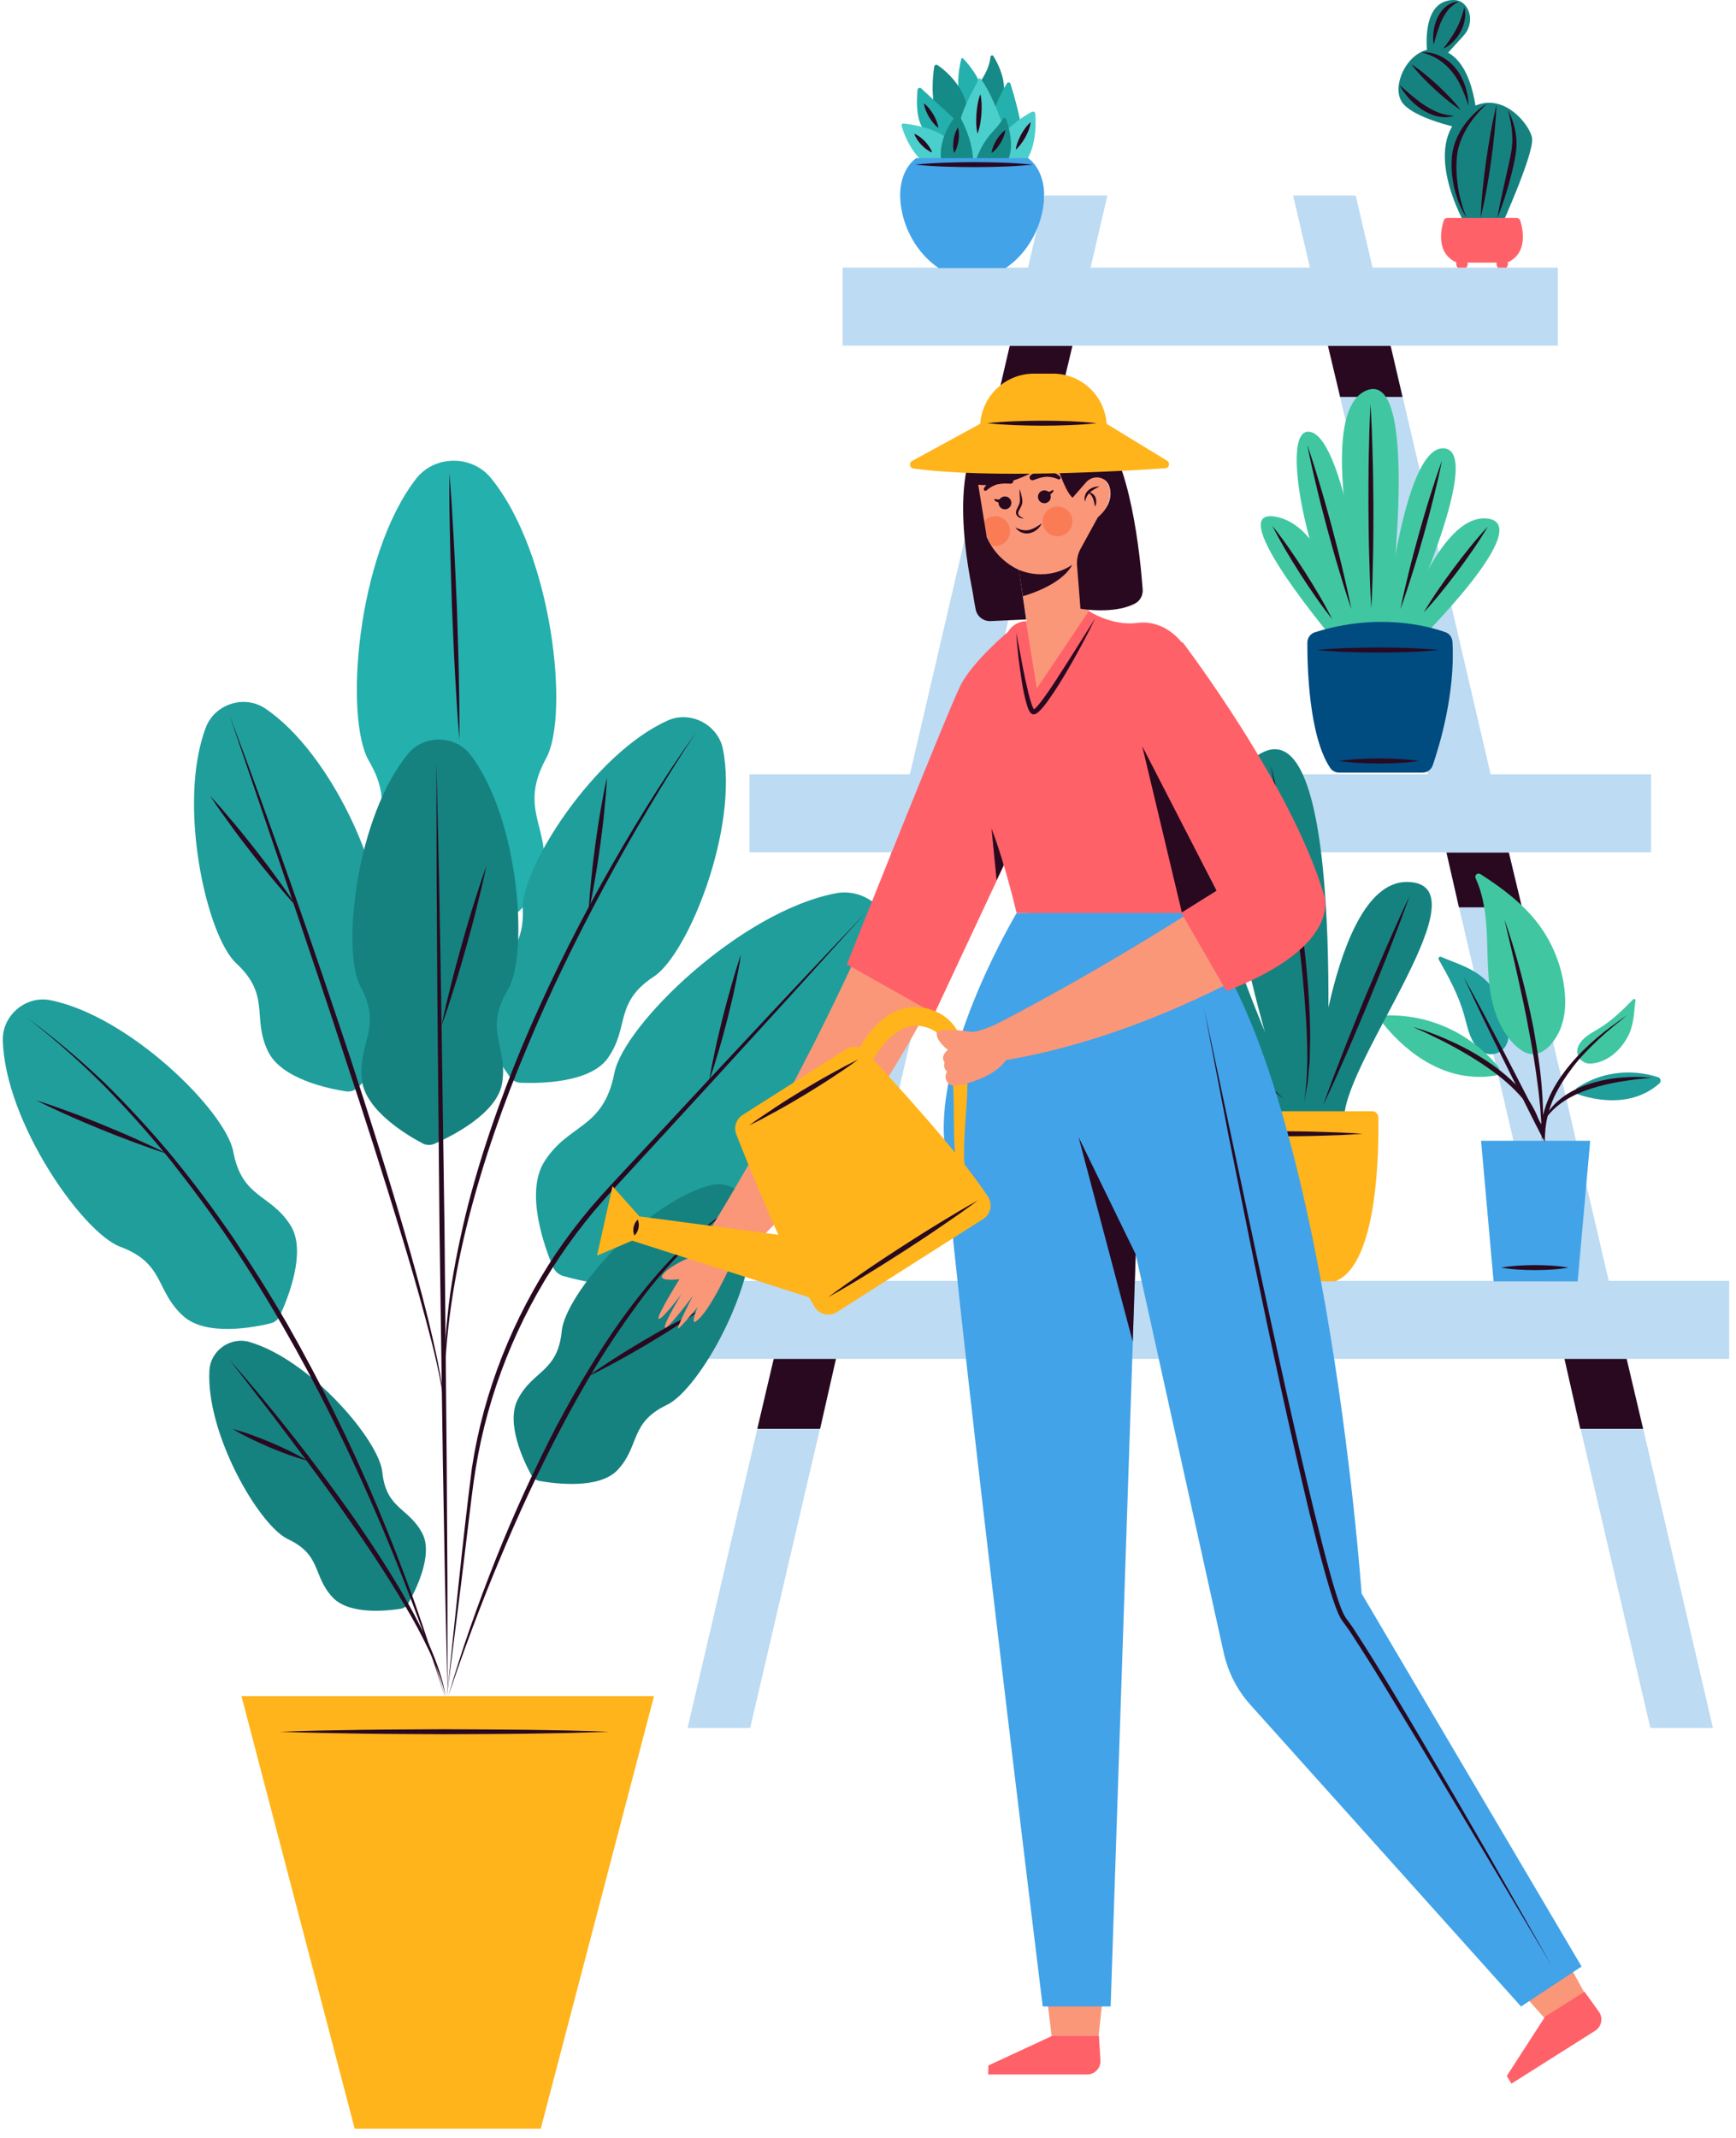<svg width="186" height="229" viewBox="0 0 186 229" fill="none" xmlns="http://www.w3.org/2000/svg">
<path d="M166.914 28.664H90.279V37.015H166.914V28.664Z" fill="#BDDBF2"/>
<path d="M176.902 82.932H80.302V91.283H176.902V82.932Z" fill="#BDDBF2"/>
<path d="M111.944 20.94L73.671 185.086H80.376L118.648 20.94H111.944Z" fill="#BDDBF2"/>
<path d="M145.254 20.94H138.549L176.826 185.086H183.531L145.254 20.94Z" fill="#BDDBF2"/>
<path d="M185.275 137.195H71.923V145.546H185.275V137.195Z" fill="#BDDBF2"/>
<path d="M167.626 145.557H174.282L176.047 153.039H169.315L167.626 145.557Z" fill="#290920"/>
<path d="M154.98 91.321H161.664L163.07 97.184H156.317L154.98 91.321Z" fill="#290920"/>
<path d="M142.282 37.052H148.997L150.27 42.514H143.586L142.282 37.052Z" fill="#290920"/>
<path d="M89.562 145.557H82.9L81.141 153.039H87.868L89.562 145.557Z" fill="#290920"/>
<path d="M102.202 91.321H95.519L94.118 97.184H100.865L102.202 91.321Z" fill="#290920"/>
<path d="M114.9 37.052H108.185L106.912 42.514H113.596L114.9 37.052Z" fill="#290920"/>
<path d="M169.036 137.249H160.027L158.685 122.188H170.378L169.036 137.249Z" fill="#42A3E8"/>
<path d="M154.407 102.491C154.231 102.416 154.055 102.603 154.151 102.775C155.22 104.661 156.263 106.575 156.856 108.66C157.15 109.684 157.337 110.761 157.888 111.677C158.065 111.972 158.295 112.246 158.556 112.476C159.61 113.398 161.257 112.814 161.561 111.442C162.069 109.169 160.989 106.795 159.348 105.154C157.894 103.691 156.236 103.279 154.407 102.491Z" fill="#209E9B"/>
<path d="M159.947 107.54C159.327 105.112 159.423 102.571 159.305 100.068C159.215 98.02 158.953 95.914 158.102 94.076C157.953 93.749 158.316 93.433 158.616 93.626C160.958 95.126 163.209 96.809 164.866 99.028C166.369 101.043 167.326 103.455 167.62 105.953C167.775 107.309 167.737 108.708 167.267 109.989C166.652 111.672 165.01 113.703 163.177 112.599C161.466 111.57 160.418 109.394 159.947 107.54Z" fill="#40C7A1"/>
<path d="M175.228 107.164C175.244 107.025 175.078 106.939 174.982 107.041C173.886 108.161 172.758 109.266 171.432 110.091C170.779 110.498 170.068 110.841 169.539 111.409C169.368 111.592 169.224 111.806 169.117 112.031C168.683 112.948 169.416 113.982 170.427 113.923C172.105 113.832 173.544 112.605 174.356 111.136C175.078 109.834 175.041 108.59 175.228 107.164Z" fill="#40C7A1"/>
<path d="M160.524 114.261C159.145 112.578 155.258 108.708 148.708 108.756C148.216 108.762 147.949 109.335 148.253 109.716C149.841 111.704 154.151 116.164 160.166 115.215C160.615 115.145 160.813 114.609 160.524 114.261Z" fill="#40C7A1"/>
<path d="M177.65 115.381C176.265 114.92 172.678 114.127 168.983 116.507C168.705 116.683 168.759 117.107 169.069 117.214C170.678 117.766 174.72 118.747 177.789 116.051C178.019 115.853 177.939 115.477 177.65 115.381Z" fill="#209E9B"/>
<path d="M160.829 135.775C162.032 135.566 163.235 135.518 164.438 135.507C165.641 135.513 166.844 135.561 168.047 135.775C166.844 135.99 165.641 136.038 164.438 136.043C163.235 136.033 162.032 135.984 160.829 135.775Z" fill="#290920"/>
<path d="M161.182 98.476C161.867 100.373 162.434 102.314 162.958 104.265C163.476 106.216 163.92 108.188 164.31 110.171C164.658 112.16 165 114.159 165.166 116.174C165.331 118.19 165.412 120.221 165.192 122.236C165.176 121.732 165.166 121.229 165.16 120.725C165.15 120.221 165.096 119.722 165.064 119.219C165.043 118.715 164.984 118.216 164.93 117.718C164.877 117.219 164.834 116.721 164.754 116.223C164.508 114.229 164.171 112.246 163.786 110.273C163.439 108.29 162.99 106.328 162.556 104.361C162.343 103.375 162.113 102.394 161.877 101.419L161.182 98.476Z" fill="#290920"/>
<path d="M176.955 115.451C175.843 115.526 174.746 115.671 173.656 115.847C172.57 116.035 171.496 116.265 170.458 116.608C169.421 116.941 168.416 117.38 167.518 117.981C166.614 118.581 165.833 119.363 165.267 120.328C165.448 119.798 165.737 119.304 166.069 118.844C166.411 118.388 166.828 117.991 167.277 117.638C168.175 116.93 169.229 116.448 170.298 116.094C171.378 115.751 172.485 115.531 173.602 115.429C174.725 115.327 175.848 115.322 176.955 115.451Z" fill="#290920"/>
<path d="M156.819 104.64C158.338 107.368 159.792 110.134 161.246 112.894L163.391 117.053C164.102 118.441 164.829 119.824 165.519 121.223L165.027 121.33C165.118 119.958 165.481 118.624 166.043 117.386C166.615 116.153 167.39 115.033 168.251 113.998C169.112 112.964 170.079 112.031 171.095 111.163C172.111 110.295 173.213 109.528 174.287 108.751C173.801 109.206 173.255 109.598 172.753 110.027C172.245 110.455 171.742 110.889 171.261 111.345C170.293 112.256 169.358 113.2 168.556 114.245C167.754 115.29 167.026 116.394 166.476 117.584C165.952 118.785 165.62 120.055 165.551 121.352L165.497 122.301L165.059 121.459C164.337 120.076 163.653 118.672 162.952 117.278L160.867 113.087C159.493 110.289 158.124 107.481 156.819 104.64Z" fill="#290920"/>
<path d="M151.381 110C152.911 110.429 154.392 111.023 155.835 111.699C157.279 112.374 158.664 113.178 159.974 114.105C161.268 115.043 162.497 116.11 163.465 117.407C163.952 118.05 164.369 118.747 164.684 119.492C164.984 120.242 165.187 121.025 165.219 121.824C165.069 121.041 164.812 120.291 164.444 119.599C164.091 118.902 163.652 118.254 163.139 117.664C162.128 116.474 160.931 115.456 159.658 114.545C158.386 113.628 157.033 112.824 155.648 112.069C154.958 111.688 154.253 111.334 153.536 110.997C152.83 110.643 152.109 110.321 151.381 110Z" fill="#290920"/>
<path d="M138.357 119.621C138.357 119.621 126.043 85.023 135.33 80.569C144.618 76.115 141.992 120.023 141.992 120.023L138.357 119.621Z" fill="#158280"/>
<path d="M139.838 119.958C139.838 119.958 131.09 102.887 129.229 89.97C128.732 86.513 124.048 85.784 122.541 88.936C122.519 88.978 122.498 89.021 122.482 89.07C120.466 93.518 126.786 115.778 138.495 120.366L139.838 119.958Z" fill="#158280"/>
<path d="M140.645 119.015C140.645 119.015 142.527 94.194 150.873 94.467C159.219 94.74 144.281 113.216 144.013 119.69L140.645 119.015Z" fill="#158280"/>
<path d="M138.356 119.621C138.356 119.621 127.588 99.682 121.038 101.022C114.488 102.362 121.84 116.699 135.742 120.585L138.356 119.621Z" fill="#158280"/>
<path d="M147.67 119.647C147.665 119.299 147.376 119.026 147.034 119.026H143.142H131.614H127.722C127.374 119.026 127.091 119.299 127.085 119.647C127.021 122.617 127.016 135.287 131.614 137.201C131.694 137.233 131.78 137.249 131.871 137.249H132.689H142.078H142.896C142.981 137.249 143.072 137.233 143.152 137.201C147.74 135.287 147.735 122.617 147.67 119.647Z" fill="#FFB41B"/>
<path d="M127.812 121.438C129.326 121.325 130.844 121.277 132.357 121.234C133.87 121.186 135.389 121.18 136.902 121.17C138.415 121.175 139.934 121.18 141.447 121.234L143.719 121.309C144.478 121.352 145.232 121.379 145.992 121.443C145.232 121.502 144.478 121.529 143.719 121.577L141.447 121.652C139.934 121.7 138.415 121.706 136.902 121.716C135.389 121.711 133.87 121.7 132.357 121.652C130.839 121.598 129.326 121.545 127.812 121.438Z" fill="#290920"/>
<path d="M120.279 103.3C120.749 104.029 121.215 104.758 121.706 105.471C122.182 106.194 122.669 106.907 123.177 107.609C124.182 109.014 125.203 110.402 126.31 111.726C127.401 113.055 128.55 114.341 129.817 115.504C129.973 115.649 130.128 115.805 130.288 115.949L130.785 116.357C131.122 116.625 131.438 116.919 131.801 117.145C132.154 117.386 132.496 117.654 132.871 117.868C133.25 118.066 133.63 118.275 134.009 118.49C132.357 117.938 130.887 116.925 129.55 115.815C128.197 114.706 127.016 113.409 125.904 112.069C124.797 110.723 123.77 109.314 122.84 107.84C121.904 106.377 121.022 104.876 120.279 103.3Z" fill="#290920"/>
<path d="M125.808 88.207C126.075 89.531 126.342 90.849 126.647 92.157C126.936 93.47 127.246 94.783 127.577 96.086C128.246 98.691 128.946 101.29 129.818 103.831C130.646 106.382 131.625 108.89 132.823 111.286C133.421 112.482 134.09 113.65 134.86 114.738C135.619 115.837 136.512 116.85 137.571 117.686C136.442 116.946 135.485 115.955 134.651 114.893C133.822 113.816 133.111 112.664 132.459 111.474C131.796 110.289 131.256 109.046 130.732 107.797C130.213 106.548 129.743 105.278 129.315 103.997C128.481 101.424 127.77 98.814 127.187 96.182C126.604 93.545 126.118 90.887 125.808 88.207Z" fill="#290920"/>
<path d="M136.144 81.952C136.903 84.9 137.534 87.885 138.106 90.876C138.684 93.867 139.138 96.884 139.555 99.902C139.935 102.925 140.224 105.969 140.336 109.019C140.347 109.78 140.389 110.546 140.373 111.308L140.325 113.596L140.117 115.879C140.004 116.635 139.849 117.386 139.71 118.131C140.197 115.118 140.106 112.063 139.924 109.04C139.732 106.012 139.448 102.984 139.026 99.972C138.657 96.954 138.192 93.947 137.705 90.945C137.465 89.445 137.208 87.944 136.946 86.449C136.689 84.948 136.417 83.452 136.144 81.952Z" fill="#290920"/>
<path d="M151.024 95.978C150.356 97.881 149.634 99.768 148.901 101.655C148.169 103.541 147.394 105.406 146.64 107.288C145.848 109.153 145.078 111.024 144.266 112.873L143.036 115.649C142.608 116.566 142.196 117.493 141.758 118.404C142.09 117.445 142.448 116.501 142.795 115.553L143.886 112.723C144.619 110.841 145.394 108.976 146.142 107.1C146.934 105.24 147.704 103.375 148.516 101.521C149.329 99.661 150.147 97.812 151.024 95.978Z" fill="#290920"/>
<path d="M146.735 67.898C146.735 67.898 140.292 44.261 146.425 41.812C152.552 39.368 148.612 68.145 148.612 68.145L146.735 67.898Z" fill="#40C7A1"/>
<path d="M146.735 67.898C146.735 67.898 144.296 47.145 140.415 46.266C136.538 45.387 140.976 64.698 145.355 68.338L146.735 67.898Z" fill="#40C7A1"/>
<path d="M144.484 68.584C144.484 68.584 142.794 56.546 136.726 55.356C130.657 54.166 143.356 69.088 143.356 69.088L144.484 68.584Z" fill="#40C7A1"/>
<path d="M148.302 67.898C148.302 67.898 150.242 47.584 154.744 48.024C159.246 48.463 149.868 68.525 149.868 68.525L148.302 67.898Z" fill="#40C7A1"/>
<path d="M150.05 68.022C150.05 68.022 154.114 54.917 159.37 55.544C164.626 56.171 151.991 68.649 151.991 68.649L150.05 68.022Z" fill="#40C7A1"/>
<path d="M154.857 67.711C152.991 67.051 147.633 65.599 140.891 67.721C140.404 67.871 140.073 68.322 140.073 68.831C140.062 71.344 140.228 78.848 142.532 82.268C142.741 82.579 143.099 82.756 143.479 82.756H152.413C152.905 82.756 153.343 82.445 153.504 81.978C154.204 79.958 155.937 74.298 155.621 68.75C155.6 68.279 155.3 67.866 154.857 67.711Z" fill="#004B80"/>
<path d="M142.735 66.317C141.49 64.763 140.378 63.123 139.303 61.461C138.239 59.789 137.212 58.095 136.319 56.316C137.565 57.87 138.677 59.51 139.752 61.172C140.816 62.844 141.848 64.538 142.735 66.317Z" fill="#290920"/>
<path d="M144.789 65.245C144.286 63.809 143.848 62.356 143.409 60.898C142.971 59.446 142.57 57.977 142.169 56.514C141.778 55.045 141.393 53.577 141.046 52.097L140.527 49.878C140.372 49.133 140.201 48.394 140.062 47.643C140.319 48.361 140.538 49.085 140.778 49.809L141.441 51.99C141.88 53.443 142.281 54.911 142.682 56.374C143.067 57.843 143.457 59.312 143.805 60.791C144.158 62.27 144.5 63.755 144.789 65.245Z" fill="#290920"/>
<path d="M146.927 65.159C146.81 63.337 146.751 61.515 146.703 59.687C146.644 57.865 146.633 56.037 146.617 54.215C146.617 52.392 146.617 50.565 146.655 48.742L146.719 46.009C146.762 45.097 146.783 44.186 146.836 43.27C146.901 44.181 146.933 45.092 146.981 46.003L147.066 48.737C147.12 50.559 147.136 52.387 147.152 54.209C147.152 56.032 147.152 57.859 147.109 59.682C147.072 61.509 147.029 63.332 146.927 65.159Z" fill="#290920"/>
<path d="M150.044 65.245C150.312 63.889 150.633 62.549 150.959 61.215C151.285 59.875 151.648 58.551 152.012 57.221C152.392 55.898 152.766 54.574 153.183 53.261L153.814 51.294C154.044 50.645 154.252 49.986 154.498 49.343C154.37 50.023 154.21 50.693 154.065 51.363L153.579 53.373C153.253 54.713 152.889 56.037 152.525 57.366C152.146 58.69 151.771 60.014 151.349 61.322C150.943 62.64 150.52 63.953 150.044 65.245Z" fill="#290920"/>
<path d="M152.541 65.604C153.514 63.943 154.621 62.383 155.76 60.845C156.909 59.317 158.091 57.811 159.406 56.407C158.433 58.068 157.326 59.628 156.188 61.166C155.033 62.694 153.851 64.2 152.541 65.604Z" fill="#290920"/>
<path d="M141.131 69.624C143.302 69.415 145.468 69.367 147.638 69.356C149.809 69.362 151.975 69.41 154.145 69.624C151.975 69.839 149.809 69.887 147.638 69.892C145.473 69.887 143.302 69.833 141.131 69.624Z" fill="#290920"/>
<path d="M143.452 81.507C144.879 81.298 146.302 81.25 147.729 81.239C149.157 81.244 150.579 81.293 152.007 81.507C150.579 81.721 149.157 81.77 147.729 81.775C146.302 81.764 144.874 81.716 143.452 81.507Z" fill="#290920"/>
<path d="M103.228 11.438C103.228 11.438 102.132 9.9 102.993 6.303C103.014 6.223 103.11 6.191 103.169 6.25C103.704 6.775 105.094 8.436 105.217 9.83C105.356 11.438 103.228 11.438 103.228 11.438Z" fill="#24B0AD"/>
<path d="M104.96 8.838C104.96 8.838 105.992 7.536 106.121 6.089C106.137 5.922 106.356 5.874 106.442 6.014C107.11 7.123 108.457 9.867 106.736 11.69L104.96 8.838Z" fill="#158A87"/>
<path d="M101.806 15.002C101.806 15.002 99.255 12.922 100.095 7.139C100.122 6.968 100.319 6.882 100.458 6.978C101.437 7.648 103.415 9.38 103.683 11.92C104.009 14.959 101.806 15.002 101.806 15.002Z" fill="#158A87"/>
<path d="M105.848 14.177C105.848 14.177 106.447 11.132 107.89 8.924C107.987 8.774 108.217 8.801 108.27 8.972C108.644 10.189 109.692 13.764 109.43 14.638C109.104 15.694 105.848 14.177 105.848 14.177Z" fill="#24B0AD"/>
<path d="M102.774 13.212L98.705 9.476C98.56 9.342 98.33 9.433 98.309 9.626C98.191 10.757 98.058 13.63 99.56 14.364C101.442 15.281 102.544 14.45 102.774 13.212Z" fill="#24B0AD"/>
<path d="M107.399 14.375C107.399 14.375 108.96 12.783 110.553 11.984C110.714 11.904 110.906 12.006 110.922 12.188C111.008 13.297 111.093 16.696 109.094 18.073L106.041 17.076L107.399 14.375Z" fill="#4BCFCC"/>
<path d="M103.64 17.425C103.64 17.425 102.298 15.827 102.715 13.598C103.132 11.368 104.436 9.519 104.853 8.425C105.137 7.691 108.42 14.477 107.874 16.369C107.329 18.261 105.944 19.772 105.944 19.772C105.944 19.772 104.308 19.569 103.64 17.425Z" fill="#4BCFCC"/>
<path d="M99.849 18.121C99.849 18.121 97.555 16.824 96.603 13.485C96.566 13.351 96.673 13.217 96.812 13.233C97.683 13.324 100.335 13.694 101.667 15.013C103.276 16.605 99.849 18.121 99.849 18.121Z" fill="#4BCFCC"/>
<path d="M100.982 17.762C100.982 17.762 100.02 15.436 102.453 12.333C102.538 12.22 102.709 12.236 102.779 12.36C103.217 13.158 104.501 15.71 104.196 17.811L100.982 17.762Z" fill="#158A87"/>
<path d="M104.469 17.441C104.469 17.441 104.971 15.602 106.302 14.177C106.949 13.485 107.281 13.019 107.452 12.724C107.538 12.579 107.751 12.601 107.805 12.762C108.185 13.882 108.928 16.68 107.404 17.811L104.469 17.441Z" fill="#158A87"/>
<path d="M100.581 28.713H107.741C109.644 27.458 111.269 25.143 111.745 22.334C112.419 18.347 110.152 16.937 110.152 16.937H98.165C98.165 16.937 95.903 18.347 96.571 22.334C97.047 25.138 98.678 27.453 100.581 28.713Z" fill="#42A3E8"/>
<path d="M98.005 17.634C100.111 17.425 102.223 17.377 104.33 17.366C106.437 17.371 108.548 17.42 110.655 17.634C108.548 17.848 106.437 17.897 104.33 17.902C102.223 17.897 100.111 17.843 98.005 17.634Z" fill="#290920"/>
<path d="M108.833 16.026C108.913 15.431 109.143 14.922 109.399 14.423C109.672 13.935 109.982 13.469 110.437 13.078C110.356 13.673 110.132 14.187 109.87 14.681C109.592 15.168 109.282 15.634 108.833 16.026Z" fill="#290920"/>
<path d="M106.244 16.385C106.308 15.865 106.511 15.431 106.752 15.018C107.003 14.611 107.292 14.23 107.714 13.93C107.65 14.45 107.447 14.884 107.206 15.297C106.96 15.699 106.672 16.085 106.244 16.385Z" fill="#290920"/>
<path d="M102.234 16.385C102.089 15.902 102.111 15.442 102.17 14.986C102.244 14.53 102.357 14.085 102.635 13.662C102.779 14.15 102.758 14.611 102.699 15.061C102.624 15.511 102.512 15.961 102.234 16.385Z" fill="#290920"/>
<path d="M97.956 14.327C98.427 14.514 98.78 14.82 99.106 15.147C99.421 15.49 99.705 15.854 99.87 16.337C99.4 16.149 99.042 15.849 98.721 15.517C98.411 15.179 98.127 14.809 97.956 14.327Z" fill="#290920"/>
<path d="M98.983 11.068C99.427 11.4 99.726 11.813 99.994 12.247C100.245 12.692 100.464 13.153 100.544 13.7C100.101 13.367 99.801 12.955 99.534 12.521C99.282 12.081 99.063 11.615 98.983 11.068Z" fill="#290920"/>
<path d="M104.731 14.327C104.57 13.603 104.576 12.896 104.618 12.183C104.677 11.475 104.779 10.773 105.041 10.082C105.201 10.805 105.196 11.513 105.153 12.226C105.094 12.933 104.993 13.635 104.731 14.327Z" fill="#290920"/>
<path d="M156.899 23.878C156.899 23.878 152.531 16.283 156.407 12.483C160.279 8.683 163.904 13.228 164.15 14.793C164.396 16.363 160.936 24.044 160.936 24.044L156.899 23.878Z" fill="#158280"/>
<path d="M158.3 13.555C158.3 13.555 158.22 6.785 154.76 5.461C151.301 4.138 148.745 9.176 150.312 11.079C151.878 12.976 157.562 13.967 157.562 13.967L158.3 13.555Z" fill="#158280"/>
<path d="M152.942 5.879C152.942 5.879 152.199 0.841 155.001 0.102C156.199 -0.215 156.856 0.252 157.214 0.895C157.738 1.833 157.546 3.007 156.824 3.805L154.338 6.544L152.942 5.879Z" fill="#158280"/>
<path d="M156.049 28.112C156.033 28.166 156.028 28.214 156.028 28.273C156.028 28.428 156.092 28.562 156.183 28.669H157.092C157.188 28.562 157.247 28.423 157.247 28.273C157.247 28.225 157.241 28.176 157.231 28.134H160.358C160.348 28.182 160.342 28.225 160.342 28.273C160.342 28.428 160.407 28.562 160.497 28.669H161.406C161.503 28.562 161.561 28.423 161.561 28.273C161.561 28.214 161.551 28.16 161.535 28.107C163.764 27.083 163.149 24.473 162.882 23.62C162.829 23.46 162.679 23.347 162.508 23.347H155.06C154.889 23.347 154.739 23.454 154.685 23.62C154.413 24.473 153.798 27.094 156.049 28.112Z" fill="#FF6168"/>
<path d="M159.359 11.068C158.936 11.454 158.541 11.856 158.188 12.295C157.824 12.724 157.487 13.174 157.204 13.651C156.643 14.605 156.204 15.64 156.103 16.728C155.985 17.821 156.054 18.952 156.215 20.056C156.3 20.608 156.418 21.16 156.578 21.702C156.723 22.248 156.91 22.785 157.135 23.31C156.493 22.361 156.087 21.262 155.814 20.137C155.552 19.006 155.456 17.843 155.573 16.669C155.702 15.484 156.188 14.37 156.862 13.426C157.541 12.483 158.38 11.663 159.359 11.068Z" fill="#290920"/>
<path d="M161.54 11.781C162.032 12.649 162.337 13.63 162.444 14.643C162.508 15.147 162.492 15.661 162.438 16.176C162.38 16.685 162.278 17.167 162.176 17.66C161.738 19.606 161.171 21.509 160.428 23.358C160.765 21.396 161.241 19.472 161.658 17.548C161.877 16.578 162.075 15.645 162.032 14.675C161.995 13.705 161.84 12.729 161.54 11.781Z" fill="#290920"/>
<path d="M160.337 11.245C160.262 13.282 160.027 15.302 159.754 17.312C159.466 19.322 159.134 21.327 158.642 23.305C158.717 21.262 158.947 19.247 159.225 17.237C159.519 15.233 159.845 13.228 160.337 11.245Z" fill="#290920"/>
<path d="M149.954 9.101C150.392 9.497 150.825 9.883 151.269 10.253C151.713 10.612 152.157 10.977 152.638 11.277C153.108 11.582 153.605 11.85 154.124 12.059C154.653 12.252 155.199 12.365 155.792 12.413C155.226 12.59 154.6 12.595 154.001 12.461C153.408 12.322 152.852 12.049 152.344 11.727C151.836 11.395 151.387 10.998 150.98 10.559C150.585 10.114 150.221 9.637 149.954 9.101Z" fill="#290920"/>
<path d="M152.274 5.617C152.969 5.542 153.697 5.703 154.338 6.019C154.991 6.33 155.552 6.812 156.006 7.37C156.456 7.938 156.771 8.592 157.001 9.262C157.113 9.599 157.177 9.948 157.258 10.285C157.29 10.639 157.338 10.982 157.349 11.331C157.215 11.004 157.119 10.671 157.001 10.35C156.862 10.033 156.75 9.717 156.611 9.406C156.445 9.111 156.333 8.79 156.14 8.517C156.049 8.377 155.98 8.227 155.878 8.093L155.579 7.697C155.167 7.182 154.68 6.732 154.124 6.378C153.579 6.035 152.959 5.756 152.274 5.617Z" fill="#290920"/>
<path d="M151.205 6.871C152.231 7.536 153.146 8.318 154.039 9.133C154.916 9.958 155.771 10.811 156.509 11.786C155.482 11.121 154.568 10.339 153.675 9.524C152.798 8.699 151.943 7.847 151.205 6.871Z" fill="#290920"/>
<path d="M153.611 4.77C153.52 4.293 153.536 3.8 153.6 3.318C153.67 2.835 153.798 2.358 154.012 1.903C154.231 1.458 154.52 1.029 154.915 0.707C155.311 0.386 155.798 0.193 156.284 0.166C155.857 0.407 155.504 0.681 155.204 1.008C154.921 1.345 154.691 1.726 154.498 2.133C154.295 2.535 154.151 2.969 154.007 3.409C153.868 3.854 153.739 4.304 153.611 4.77Z" fill="#290920"/>
<path d="M154.632 5.215C155.172 4.518 155.653 3.843 156.033 3.109C156.231 2.749 156.391 2.369 156.536 1.978C156.685 1.586 156.776 1.179 156.904 0.75C157.001 1.179 157.027 1.64 156.942 2.085C156.872 2.53 156.717 2.964 156.509 3.36C156.295 3.757 156.033 4.127 155.717 4.443C155.402 4.759 155.044 5.038 154.632 5.215Z" fill="#290920"/>
<path d="M48.541 49.348C47.001 49.369 45.531 50.055 44.59 51.272C38.174 59.537 36.88 76.967 39.521 81.491C42.638 86.818 39.419 88.732 40.168 93.545C40.778 97.458 46.263 100.427 48.301 101.402C48.782 101.633 49.333 101.628 49.814 101.397C51.92 100.379 57.738 97.227 58.235 93.272C58.839 88.437 55.567 86.62 58.524 81.201C61.031 76.603 59.213 59.221 52.551 51.149C51.568 49.964 50.076 49.326 48.541 49.348Z" fill="#24B0AD"/>
<path d="M93.834 96.857C92.668 95.855 91.112 95.389 89.599 95.673C79.333 97.602 66.832 109.791 65.827 114.931C64.64 120.987 60.962 120.285 58.342 124.391C56.209 127.725 58.358 133.594 59.235 135.679C59.443 136.172 59.86 136.536 60.368 136.681C62.619 137.319 69.057 138.825 72.046 136.193C75.698 132.972 74.446 129.44 80.242 127.344C85.161 125.565 95.293 111.34 95.641 100.877C95.689 99.334 94.999 97.86 93.834 96.857Z" fill="#209E9B"/>
<path d="M1.837 108.081C0.859 108.906 0.271 110.123 0.303 111.404C0.506 120.114 8.82 132.029 12.894 133.546C17.696 135.336 16.627 138.262 19.642 140.969C22.091 143.167 27.181 142.186 29.004 141.741C29.437 141.634 29.79 141.344 29.977 140.942C30.801 139.173 32.897 134.076 31.138 131.268C28.988 127.832 25.93 128.389 24.989 123.34C24.192 119.058 13.894 108.815 5.372 107.127C4.11 106.88 2.81 107.256 1.837 108.081Z" fill="#209E9B"/>
<path d="M79.082 127.537C78.168 126.899 77.019 126.674 75.949 126.985C68.688 129.108 60.545 138.782 60.187 142.561C59.759 147.009 57.064 146.768 55.466 149.909C54.166 152.466 56.129 156.539 56.915 157.981C57.102 158.319 57.423 158.555 57.802 158.624C59.471 158.924 64.218 159.546 66.181 157.44C68.581 154.862 67.432 152.401 71.458 150.477C74.875 148.848 81.168 137.871 80.676 130.303C80.601 129.188 79.997 128.175 79.082 127.537Z" fill="#158280"/>
<path d="M24.753 75.397C23.534 75.788 22.529 76.688 22.069 77.884C18.952 86.014 22.107 100.202 25.299 103.166C29.058 106.655 26.956 108.955 28.715 112.61C30.143 115.579 35.222 116.614 37.078 116.898C37.516 116.968 37.955 116.828 38.281 116.528C39.714 115.21 43.585 111.292 43.029 108.027C42.35 104.029 39.307 103.375 40.355 98.347C41.248 94.081 35.618 80.681 28.379 75.863C27.309 75.156 25.967 75.005 24.753 75.397Z" fill="#209E9B"/>
<path d="M75.216 77.31C74.078 76.72 72.73 76.645 71.565 77.165C63.625 80.703 55.845 92.977 56.016 97.329C56.214 102.464 53.108 102.598 51.771 106.425C50.685 109.533 53.546 113.869 54.658 115.386C54.92 115.745 55.326 115.96 55.77 115.976C57.716 116.056 63.213 116.035 65.127 113.333C67.464 110.026 65.774 107.405 70.062 104.597C73.703 102.212 79.173 88.748 77.451 80.21C77.195 78.955 76.35 77.9 75.216 77.31Z" fill="#209E9B"/>
<path d="M47.119 79.213C45.841 79.186 44.595 79.706 43.772 80.687C38.179 87.354 36.554 101.804 38.612 105.642C41.034 110.166 38.302 111.656 38.773 115.686C39.158 118.956 43.622 121.598 45.285 122.472C45.675 122.681 46.135 122.692 46.542 122.515C48.328 121.732 53.257 119.299 53.797 116.029C54.455 112.031 51.787 110.418 54.417 106.007C56.647 102.265 55.679 87.756 50.402 80.837C49.616 79.824 48.397 79.245 47.119 79.213Z" fill="#158280"/>
<path d="M23.856 144.244C23.038 144.828 22.497 145.739 22.439 146.741C22.038 153.564 27.769 163.416 30.855 164.863C34.496 166.573 33.469 168.792 35.651 171.107C37.42 172.983 41.463 172.549 42.917 172.319C43.259 172.265 43.559 172.056 43.73 171.756C44.489 170.427 46.451 166.578 45.259 164.268C43.799 161.443 41.372 161.679 40.96 157.67C40.612 154.272 33.223 145.594 26.668 143.724C25.711 143.456 24.674 143.665 23.856 144.244Z" fill="#158280"/>
<path d="M57.936 228.007H38.003L25.871 181.672H70.073L57.936 228.007Z" fill="#FFB41B"/>
<path d="M29.967 185.488C32.908 185.375 35.849 185.327 38.789 185.284C41.73 185.241 44.671 185.247 47.611 185.22C50.552 185.241 53.493 185.241 56.434 185.279L60.845 185.354C62.315 185.397 63.785 185.423 65.256 185.488C63.785 185.547 62.315 185.573 60.845 185.622L56.434 185.697C53.493 185.74 50.552 185.74 47.611 185.756C44.671 185.734 41.73 185.74 38.789 185.691C35.849 185.649 32.908 185.595 29.967 185.488Z" fill="#290920"/>
<path d="M48.023 181.715C49.461 176.703 51.215 171.788 53.14 166.943C55.07 162.098 57.246 157.354 59.647 152.718C62.106 148.119 64.79 143.622 67.966 139.474C71.148 135.357 74.805 131.488 79.286 128.802C77.104 130.223 75.126 131.927 73.319 133.787C71.506 135.641 69.822 137.625 68.293 139.72C66.763 141.816 65.298 143.96 63.946 146.179C62.598 148.398 61.32 150.665 60.112 152.964C57.679 157.558 55.514 162.291 53.509 167.093C52.504 169.489 51.547 171.911 50.632 174.35C49.718 176.789 48.841 179.238 48.023 181.715Z" fill="#290920"/>
<path d="M24.62 145.691C27.01 148.376 29.288 151.158 31.512 153.977C33.736 156.802 35.87 159.696 37.95 162.633C39.987 165.597 41.97 168.604 43.73 171.75C44.612 173.321 45.43 174.929 46.152 176.58C46.847 178.236 47.483 179.946 47.74 181.731C47.365 179.972 46.681 178.3 45.911 176.687C45.146 175.068 44.291 173.492 43.371 171.954C41.548 168.867 39.575 165.871 37.511 162.939C35.474 159.986 33.341 157.102 31.186 154.229C30.111 152.793 29.02 151.367 27.924 149.947C26.839 148.516 25.727 147.106 24.62 145.691Z" fill="#290920"/>
<path d="M92.658 97.855L84.397 106.988L76.094 116.083L67.763 125.152C66.373 126.664 64.972 128.164 63.652 129.719C62.342 131.289 61.112 132.924 59.973 134.618C55.407 141.398 52.295 149.164 50.974 157.247C50.638 159.262 50.418 161.31 50.167 163.346L49.424 169.467L47.879 181.699C48.75 173.525 49.526 165.351 50.568 157.183C51.814 149.025 54.958 141.178 59.529 134.318C60.684 132.608 61.935 130.968 63.261 129.386C64.603 127.816 66.015 126.326 67.41 124.82L75.794 115.799L84.205 106.805L92.658 97.855Z" fill="#290920"/>
<path d="M47.654 181.736C46.601 178.279 45.387 174.875 44.104 171.498C42.826 168.122 41.468 164.772 40.024 161.47C37.148 154.851 33.939 148.376 30.341 142.127C28.544 139.002 26.641 135.936 24.636 132.94C22.62 129.949 20.465 127.06 18.231 124.23C15.963 121.427 13.557 118.742 11.028 116.174C8.473 113.634 5.773 111.238 2.917 109.024C5.821 111.163 8.585 113.5 11.21 115.987C13.787 118.522 16.236 121.191 18.546 123.973C20.84 126.771 22.994 129.681 25.037 132.666C27.058 135.668 28.983 138.734 30.801 141.859C34.373 148.151 37.597 154.642 40.398 161.309C41.799 164.643 43.12 168.009 44.344 171.413C45.553 174.816 46.686 178.252 47.654 181.736Z" fill="#290920"/>
<path d="M46.761 81.684L47.044 94.183L47.264 106.677L47.627 131.675L47.862 156.668L47.937 169.167L47.953 181.666L47.675 169.172L47.451 156.673L47.092 131.68L46.857 106.682L46.782 94.183L46.761 81.684Z" fill="#290920"/>
<path d="M74.564 78.468C72.789 81.132 71.1 83.849 69.474 86.599C67.838 89.343 66.261 92.13 64.742 94.944C61.716 100.577 58.898 106.323 56.45 112.229C53.963 118.115 51.846 124.166 50.247 130.351C48.659 136.536 47.649 142.893 47.606 149.303C47.515 146.098 47.713 142.893 48.087 139.709C48.477 136.526 49.119 133.374 49.852 130.255C51.375 124.016 53.503 117.948 55.958 112.026C58.455 106.119 61.272 100.352 64.384 94.751C67.507 89.155 70.848 83.683 74.564 78.468Z" fill="#290920"/>
<path d="M24.62 76.683C26.914 82.734 29.106 88.829 31.261 94.933C33.416 101.038 35.49 107.17 37.533 113.312C39.532 119.471 41.511 125.64 43.312 131.857C44.211 134.966 45.077 138.091 45.858 141.232C46.242 142.807 46.601 144.383 46.927 145.975C47.226 147.567 47.531 149.164 47.606 150.783C47.269 147.562 46.435 144.421 45.606 141.301C44.772 138.177 43.863 135.073 42.917 131.975C41.035 125.785 39.062 119.621 37.025 113.478C35.025 107.325 32.94 101.194 30.87 95.062L24.62 76.683Z" fill="#290920"/>
<path d="M48.146 50.688C48.344 53.062 48.488 55.437 48.616 57.816C48.75 60.191 48.836 62.571 48.948 64.95C49.017 67.33 49.108 69.71 49.156 72.09L49.215 75.659C49.215 76.849 49.237 78.039 49.221 79.234C49.114 78.05 49.044 76.86 48.959 75.67L48.75 72.106C48.616 69.731 48.531 67.352 48.424 64.972C48.36 62.592 48.264 60.212 48.221 57.832C48.162 55.447 48.124 53.068 48.146 50.688Z" fill="#290920"/>
<path d="M24.93 153.061C26.347 153.431 27.705 153.956 29.042 154.513C30.373 155.087 31.694 155.698 32.95 156.459C31.533 156.089 30.175 155.569 28.839 155.006C27.502 154.428 26.186 153.822 24.93 153.061Z" fill="#290920"/>
<path d="M3.901 117.863C5.11 118.238 6.297 118.667 7.478 119.101C8.665 119.529 9.831 120.001 11.002 120.473C12.167 120.955 13.328 121.438 14.477 121.957L16.199 122.74C16.766 123.019 17.338 123.281 17.899 123.576C17.295 123.394 16.701 123.18 16.103 122.981L14.328 122.338C13.146 121.904 11.975 121.438 10.804 120.966C9.638 120.484 8.478 120.001 7.329 119.481C6.168 118.967 5.024 118.441 3.901 117.863Z" fill="#290920"/>
<path d="M22.524 85.259C23.39 86.186 24.213 87.156 25.026 88.126C25.844 89.091 26.63 90.088 27.416 91.08C28.191 92.082 28.967 93.084 29.704 94.108L30.817 95.651C31.17 96.177 31.538 96.691 31.881 97.227C31.442 96.766 31.03 96.284 30.608 95.812L29.378 94.36C28.56 93.39 27.774 92.398 26.988 91.406C26.213 90.404 25.438 89.402 24.7 88.373C23.957 87.355 23.219 86.325 22.524 85.259Z" fill="#290920"/>
<path d="M52.108 92.763C51.814 94.22 51.461 95.668 51.103 97.104C50.75 98.546 50.354 99.977 49.959 101.408C49.552 102.834 49.146 104.265 48.697 105.68L48.023 107.802C47.782 108.504 47.552 109.212 47.296 109.909C47.44 109.18 47.611 108.456 47.772 107.727L48.301 105.562C48.654 104.12 49.05 102.689 49.445 101.258C49.852 99.832 50.258 98.401 50.707 96.986C51.151 95.576 51.605 94.161 52.108 92.763Z" fill="#290920"/>
<path d="M65.031 83.292C64.977 84.503 64.865 85.709 64.742 86.915C64.63 88.121 64.469 89.322 64.314 90.517C64.143 91.712 63.972 92.913 63.764 94.103L63.443 95.893C63.315 96.488 63.208 97.083 63.069 97.672C63.09 97.067 63.144 96.461 63.186 95.855L63.357 94.049C63.475 92.843 63.63 91.642 63.785 90.447C63.956 89.252 64.127 88.051 64.336 86.861C64.544 85.666 64.758 84.476 65.031 83.292Z" fill="#290920"/>
<path d="M79.376 102.228C79.237 103.386 78.991 104.522 78.756 105.658C78.521 106.795 78.243 107.92 77.965 109.046C77.676 110.166 77.382 111.292 77.05 112.401L76.548 114.068C76.361 114.62 76.195 115.172 75.992 115.719C76.077 115.14 76.195 114.572 76.297 114.004L76.655 112.299C76.895 111.163 77.174 110.037 77.451 108.917C77.74 107.797 78.034 106.671 78.36 105.562L78.852 103.895L79.376 102.228Z" fill="#290920"/>
<path d="M74.923 140.374C73.981 141.055 73.014 141.693 72.041 142.314C71.073 142.947 70.078 143.536 69.089 144.131C68.089 144.715 67.095 145.294 66.074 145.841L64.544 146.661C64.026 146.918 63.513 147.186 62.983 147.428C63.448 147.079 63.935 146.763 64.411 146.431L65.865 145.482C66.838 144.849 67.827 144.26 68.817 143.665C69.816 143.081 70.816 142.502 71.832 141.955C72.853 141.414 73.875 140.867 74.923 140.374Z" fill="#290920"/>
<path d="M158.863 208.771C163.028 213.418 165.626 216.312 165.626 216.312L169.749 213.418C167.99 210.202 166.257 207.067 164.562 204.049C162.696 205.652 160.788 207.222 158.863 208.771Z" fill="#FA9778"/>
<path d="M165.551 216.001L161.445 222.353L161.937 223.184L170.914 217.513C171.599 217.079 171.786 216.141 171.31 215.482L169.77 213.338L165.551 216.001Z" fill="#FF6168"/>
<path d="M111.218 206.059C112.1 213.375 112.672 218.054 112.672 218.054H117.709C118.158 214.008 118.532 210.197 118.847 206.622C116.302 206.445 113.757 206.257 111.218 206.059Z" fill="#FA9778"/>
<path d="M112.757 218.054L105.903 221.233L105.876 222.198H116.489C117.302 222.198 117.954 221.501 117.906 220.691L117.74 218.054H112.757Z" fill="#FF6168"/>
<path d="M108.924 97.796C108.924 97.796 100.807 111.377 101.123 121.368C101.438 131.359 111.72 214.914 111.72 214.914H118.997L121.686 134.371L131.113 177.035C131.573 179.104 132.551 181.023 133.968 182.599L162.969 214.919L169.455 210.636L145.886 170.684C145.886 170.684 141.828 112.616 126.958 97.806C126.611 97.453 108.924 97.796 108.924 97.796Z" fill="#42A3E8"/>
<path d="M129.017 108.038L134.749 135.009C136.695 143.992 138.625 152.981 140.807 161.905C141.352 164.134 141.908 166.364 142.523 168.572C142.833 169.677 143.148 170.781 143.533 171.847C143.726 172.383 143.929 172.909 144.223 173.332C144.565 173.804 144.924 174.275 145.223 174.763C147.736 178.627 150.078 182.578 152.414 186.533C154.746 190.494 157.055 194.46 159.355 198.443L166.177 210.417L159.13 198.571L152.061 186.742C149.671 182.824 147.335 178.858 144.822 175.036C144.512 174.549 144.175 174.104 143.843 173.648C143.475 173.123 143.271 172.565 143.068 172.024C142.673 170.931 142.352 169.827 142.036 168.717C141.411 166.498 140.844 164.268 140.293 162.039C138.154 153.093 136.214 144.105 134.353 135.1L131.621 121.583L129.017 108.038Z" fill="#290920"/>
<path d="M121.681 134.35L115.559 121.792L121.366 143.713L121.681 134.35Z" fill="#290920"/>
<path d="M99.947 102.394C97.915 101.081 95.498 100.127 93.301 98.91C84.863 118.093 75.17 133.138 75.17 133.138L78.276 135.54C88.697 126.68 96.407 114.379 101.706 103.552C101.123 103.166 100.54 102.78 99.947 102.394Z" fill="#FA9778"/>
<path d="M78.351 135.352C78.351 135.352 76.046 140.599 74.512 141.569C74.17 141.784 74.33 140.996 74.742 140.004C74.742 140.004 72.993 142.148 72.678 142.293C72.362 142.438 74.228 138.809 74.228 138.809C74.228 138.809 71.657 142.288 71.272 142.212C70.887 142.132 73.036 138.584 73.036 138.584C73.036 138.584 70.951 141.366 70.582 141.264C70.213 141.162 72.801 137.013 72.801 137.013C72.801 137.013 70.839 137.271 70.924 136.724C71.01 136.177 72.774 135.159 73.501 134.88C74.228 134.602 75.87 132.136 75.87 132.136L78.351 135.352Z" fill="#FA9778"/>
<path d="M108.132 67.566C108.132 67.566 104.218 70.819 102.909 73.419C101.599 76.018 90.734 103.289 90.734 103.289L100.118 108.574L112.244 82.675L108.132 67.566Z" fill="#FF6168"/>
<path d="M107.538 92.671L105.576 82.043L106.779 94.279L107.538 92.671Z" fill="#290920"/>
<path d="M110.267 68.227L116.947 67.194L115.58 58.316L108.901 59.349L110.267 68.227Z" fill="#FA9778"/>
<path d="M109.164 61.038L109.597 63.857C109.597 63.857 113.671 62.785 114.89 60.491L109.164 61.038Z" fill="#290920"/>
<path d="M113.116 77.032C115.42 76.833 117.12 74.159 118.104 72.326C118.799 71.029 119.216 69.63 119.564 68.204C119.655 67.834 119.767 67.464 119.885 67.089C118.388 66.848 117.318 66.14 116.666 65.454L109.993 66.489C109.608 67.282 109.196 68.627 108.218 69.587C108.689 72.781 109.833 77.321 113.116 77.032Z" fill="#FA9778"/>
<path d="M108.923 97.796H126.953C126.322 94.151 128.851 77.235 128.268 72.904C127.691 68.568 124.632 66.349 121.889 66.719C119.146 67.089 116.66 65.454 116.66 65.454L111.084 73.751L109.923 66.537C108.993 66.569 108.175 67.153 107.838 68.027C107.186 69.721 106.036 72.508 104.913 74.121C103.4 76.303 103.545 82.949 105.389 86.754C107.239 90.555 108.923 97.796 108.923 97.796Z" fill="#FF6168"/>
<path d="M108.875 67.748L109.367 70.316C109.522 71.173 109.688 72.025 109.875 72.872C110.068 73.714 110.244 74.571 110.512 75.375C110.581 75.568 110.656 75.772 110.742 75.927C110.768 76.002 110.886 76.051 110.736 76.002C110.715 76.008 110.811 75.965 110.87 75.906C111.159 75.659 111.426 75.306 111.683 74.968C112.709 73.591 113.618 72.1 114.559 70.643L117.345 66.226C116.596 67.802 115.768 69.335 114.912 70.857C114.051 72.374 113.153 73.869 112.11 75.295C111.838 75.649 111.576 75.997 111.201 76.313C111.094 76.388 111.009 76.485 110.768 76.517C110.693 76.517 110.619 76.512 110.544 76.463C110.469 76.415 110.469 76.399 110.426 76.362C110.357 76.292 110.341 76.244 110.298 76.185C110.169 75.96 110.1 75.745 110.03 75.531C109.774 74.668 109.608 73.816 109.474 72.947C109.191 71.222 108.993 69.49 108.875 67.748Z" fill="#290920"/>
<path d="M105.341 130.571L89.669 140.535C88.856 141.055 87.776 140.798 87.274 139.972C84.397 135.24 80.318 125.136 78.89 121.513C78.585 120.741 78.874 119.868 79.569 119.423L86.67 114.91L90.61 112.401C91.305 111.956 92.214 112.069 92.781 112.669C95.396 115.446 102.566 123.201 105.843 128.148C106.383 128.963 106.159 130.051 105.341 130.571Z" fill="#FFB41B"/>
<path d="M90.001 133.133L88.568 139.56L67.667 132.87L68.25 130.255L90.001 133.133Z" fill="#FFB41B"/>
<path d="M68.694 130.496L68.202 132.688L63.967 134.489L65.625 127.06L68.694 130.496Z" fill="#FFB41B"/>
<path d="M91.236 114.165C91.466 113.495 91.738 112.926 92.054 112.331C92.364 111.747 92.733 111.184 93.15 110.643C93.989 109.593 95.075 108.569 96.556 108.097C97.283 107.861 98.09 107.808 98.844 107.92C99.219 107.979 99.588 108.076 99.935 108.204C100.283 108.344 100.598 108.478 100.94 108.698C101.609 109.105 102.159 109.705 102.534 110.343C102.919 110.986 103.138 111.662 103.298 112.326C103.886 114.995 103.603 117.52 103.448 120.001C103.362 121.24 103.282 122.472 103.288 123.684C103.293 124.289 103.336 124.89 103.453 125.463C103.576 126.031 103.769 126.578 104.148 126.975L103.795 127.377C103.245 126.926 102.929 126.283 102.731 125.656C102.534 125.024 102.421 124.38 102.352 123.743C102.207 122.467 102.207 121.207 102.197 119.959C102.191 118.71 102.186 117.472 102.117 116.255C102.058 115.044 101.951 113.838 101.63 112.755C101.331 111.667 100.775 110.761 99.967 110.338C99.785 110.225 99.518 110.129 99.283 110.048C99.042 109.973 98.802 109.914 98.566 109.882C98.09 109.823 97.625 109.877 97.176 110.021C96.262 110.305 95.417 111.029 94.684 111.876C93.963 112.728 93.305 113.757 92.802 114.76L91.236 114.165Z" fill="#FFB41B"/>
<path d="M128.974 96.782C117.489 104.174 108.159 108.976 106.597 109.769C106.597 109.775 106.587 109.775 106.587 109.775C106.587 109.775 106.587 109.775 106.581 109.775C105.742 110.134 104.544 110.589 104.058 110.52C103.063 110.375 100.363 110.037 100.363 110.734C100.363 111.581 101.566 112.455 101.566 112.455C101.566 112.455 100.673 113.082 101.208 113.795C101.208 113.795 100.983 114.373 101.475 114.775C101.475 114.775 101.459 114.797 101.438 114.84C101.026 115.553 101.652 116.432 102.464 116.287C102.684 116.249 102.951 116.196 103.24 116.126C103.24 116.174 103.24 116.217 103.24 116.265C103.437 116.174 103.646 116.073 103.854 115.965C105.191 115.574 106.854 114.85 107.806 113.532V113.543C117.205 111.951 126.322 108.242 134.39 103.906C134.604 103.793 134.812 103.67 135.026 103.557C133.037 101.274 131.022 99.017 128.974 96.782Z" fill="#FA9778"/>
<path d="M118.858 73.328L126.707 68.793C126.707 68.793 138.304 83.989 141.806 95.7C141.806 95.7 144.271 101.135 131.412 106.157L126.493 97.651L130.343 95.405L118.858 73.328Z" fill="#FF6168"/>
<path d="M130.342 95.405L122.381 79.92L126.626 97.731L130.342 95.405Z" fill="#290920"/>
<path d="M80.27 120.543C81.185 119.862 82.131 119.23 83.083 118.603C84.029 117.97 84.997 117.38 85.97 116.786C86.948 116.201 87.921 115.622 88.921 115.076L90.418 114.256C90.926 113.998 91.429 113.73 91.948 113.484C91.493 113.832 91.017 114.149 90.558 114.481L89.135 115.429C88.189 116.057 87.216 116.652 86.248 117.246C85.269 117.831 84.296 118.41 83.296 118.956C82.302 119.508 81.302 120.05 80.27 120.543Z" fill="#290920"/>
<path d="M88.734 138.943C90.012 137.989 91.322 137.078 92.632 136.177C93.942 135.272 95.273 134.403 96.61 133.535C97.952 132.677 99.288 131.82 100.652 130.994L102.7 129.762C103.389 129.365 104.074 128.958 104.774 128.577C104.138 129.06 103.486 129.515 102.839 129.981L100.876 131.337C99.567 132.243 98.235 133.112 96.898 133.98C95.556 134.837 94.22 135.695 92.856 136.52C91.498 137.357 90.135 138.177 88.734 138.943Z" fill="#290920"/>
<path d="M67.973 132.335C67.828 132.008 67.839 131.718 67.887 131.429C67.957 131.15 68.058 130.877 68.326 130.635C68.475 130.962 68.459 131.257 68.411 131.541C68.347 131.825 68.24 132.093 67.973 132.335Z" fill="#290920"/>
<path d="M117.125 50.907C117.088 50.907 117.05 50.907 117.018 50.907L116.804 49.514C116.291 46.164 113.163 43.87 109.827 44.385C108.153 44.642 106.747 45.558 105.822 46.823C104.892 48.088 104.453 49.712 104.71 51.385L105.469 56.31C105.587 57.077 105.843 57.79 106.207 58.427C107.431 60.566 109.875 61.836 112.452 61.44C115.468 60.973 117.622 58.368 117.628 55.399C118.355 54.906 118.911 53.716 118.948 52.912C118.996 51.851 118.178 50.956 117.125 50.907Z" fill="#FA9778"/>
<path d="M117.789 52.114C117.415 52.301 117.067 52.483 116.794 52.735C116.65 52.858 116.548 53.009 116.452 53.169C116.351 53.33 116.313 53.523 116.249 53.727C116.195 53.523 116.179 53.298 116.249 53.084C116.308 52.869 116.436 52.671 116.602 52.521C116.768 52.376 116.96 52.258 117.163 52.194C117.361 52.13 117.575 52.092 117.789 52.114Z" fill="#290920"/>
<path d="M117.324 54.268C117.26 53.941 117.217 53.652 117.11 53.395C117.062 53.266 116.987 53.153 116.901 53.041C116.816 52.923 116.693 52.843 116.564 52.735C116.73 52.73 116.901 52.773 117.046 52.875C117.195 52.971 117.308 53.121 117.372 53.282C117.436 53.448 117.463 53.62 117.452 53.786C117.441 53.957 117.409 54.123 117.324 54.268Z" fill="#290920"/>
<path d="M111.624 56.058C111.389 56.562 110.913 56.975 110.33 57.109C110.036 57.173 109.72 57.146 109.453 57.029C109.175 56.927 108.961 56.718 108.79 56.503C109.052 56.61 109.287 56.718 109.533 56.766C109.774 56.814 110.02 56.825 110.255 56.766C110.731 56.653 111.169 56.375 111.624 56.058Z" fill="#290920"/>
<path d="M109.244 52.381C109.351 52.676 109.421 52.976 109.49 53.276C109.528 53.426 109.544 53.593 109.539 53.764C109.533 53.936 109.474 54.107 109.405 54.252C109.271 54.536 109.063 54.799 109.095 55.018C109.138 55.249 109.437 55.437 109.715 55.533C109.416 55.544 109.041 55.453 108.881 55.077C108.811 54.884 108.886 54.691 108.94 54.547C109.004 54.397 109.084 54.263 109.143 54.134C109.282 53.877 109.287 53.62 109.266 53.309C109.25 53.003 109.228 52.692 109.244 52.381Z" fill="#290920"/>
<path d="M113.345 51.326C113.153 51.229 112.918 51.159 112.698 51.117C112.474 51.079 112.249 51.058 112.03 51.074C111.811 51.1 111.592 51.133 111.378 51.202C111.164 51.261 110.955 51.347 110.731 51.422L110.715 51.427C110.554 51.481 110.383 51.395 110.33 51.234C110.287 51.106 110.335 50.972 110.437 50.897C110.875 50.57 111.458 50.393 112.025 50.425C112.308 50.431 112.592 50.495 112.854 50.597C113.121 50.699 113.351 50.843 113.57 51.041C113.645 51.106 113.65 51.224 113.581 51.293C113.527 51.352 113.436 51.368 113.367 51.331L113.345 51.326Z" fill="#290920"/>
<path d="M111.217 53.321C111.276 53.696 111.623 53.953 112.003 53.894C112.377 53.835 112.634 53.487 112.575 53.106C112.516 52.731 112.169 52.474 111.789 52.533C111.415 52.592 111.158 52.945 111.217 53.321Z" fill="#290920"/>
<path d="M112.864 52.623C112.805 52.719 112.741 52.794 112.65 52.869C112.565 52.939 112.447 53.003 112.308 53.019L112.265 53.025C112.164 53.035 112.073 52.96 112.062 52.858C112.052 52.757 112.126 52.666 112.228 52.655C112.255 52.65 112.287 52.655 112.314 52.666C112.415 52.703 112.597 52.623 112.72 52.516L112.725 52.51C112.763 52.478 112.822 52.483 112.854 52.521C112.88 52.548 112.886 52.59 112.864 52.623Z" fill="#290920"/>
<path d="M105.427 52.306C105.577 52.049 105.753 51.84 105.978 51.663C106.197 51.486 106.443 51.342 106.715 51.25C107.25 51.052 107.854 51.036 108.373 51.218C108.533 51.272 108.613 51.449 108.56 51.604C108.517 51.733 108.394 51.808 108.271 51.808H108.255C108.02 51.803 107.795 51.786 107.571 51.792C107.346 51.792 107.127 51.824 106.913 51.867C106.699 51.915 106.491 52.006 106.288 52.108C106.095 52.215 105.887 52.355 105.737 52.505L105.705 52.521C105.635 52.59 105.523 52.59 105.454 52.521C105.395 52.462 105.389 52.371 105.427 52.306Z" fill="#290920"/>
<path d="M108.352 53.759C108.41 54.134 108.154 54.488 107.779 54.547C107.405 54.606 107.052 54.349 106.993 53.973C106.935 53.598 107.191 53.244 107.566 53.185C107.945 53.127 108.293 53.384 108.352 53.759Z" fill="#290920"/>
<path d="M106.678 53.448C106.833 53.512 107.031 53.534 107.111 53.469C107.191 53.405 107.309 53.421 107.373 53.502C107.437 53.582 107.421 53.7 107.341 53.764C107.32 53.78 107.293 53.796 107.266 53.802L107.223 53.812C107.084 53.845 106.956 53.818 106.849 53.775C106.742 53.732 106.657 53.673 106.571 53.603C106.534 53.571 106.528 53.512 106.56 53.475C106.587 53.443 106.63 53.432 106.667 53.448H106.678Z" fill="#290920"/>
<path d="M108.202 56.642C108.336 57.516 107.737 58.331 106.871 58.465C106.641 58.502 106.416 58.486 106.208 58.427C105.839 57.79 105.587 57.082 105.47 56.31L105.4 55.871C105.641 55.576 105.983 55.372 106.384 55.308C107.25 55.169 108.063 55.769 108.202 56.642Z" fill="#FA7C55"/>
<path d="M111.736 56.09C111.87 56.964 112.682 57.559 113.554 57.425C114.425 57.291 115.019 56.476 114.885 55.603C114.752 54.729 113.939 54.134 113.067 54.268C112.201 54.402 111.602 55.222 111.736 56.09Z" fill="#FA7C55"/>
<path d="M112.944 48.908C112.944 48.908 114.013 52.596 114.922 53.309L116.361 51.663C116.943 50.993 118.013 50.945 118.585 51.62C118.649 51.701 118.713 51.787 118.761 51.883C119.194 52.757 119.071 54.156 117.633 55.399L115.778 58.781C115.484 59.323 115.35 59.939 115.398 60.555L115.762 65.202C115.762 65.202 119.355 65.846 121.627 64.634C122.167 64.345 122.472 63.75 122.429 63.133C122.194 59.885 121.119 48.635 117.542 45.859C117.542 45.859 112.126 40.627 106.512 44.867C100.898 49.107 104.063 62.308 104.255 63.653C104.336 64.195 104.437 64.768 104.534 65.267C104.683 66.028 105.362 66.558 106.132 66.526L109.95 66.349L109.175 61.038C109.175 61.038 106.827 60.127 105.721 57.511L104.812 51.921C104.801 51.921 108.987 52.516 112.944 48.908Z" fill="#290920"/>
<path d="M125.049 49.353L118.585 45.408H118.569C118.366 42.401 115.874 40.022 112.827 40.022H110.773C107.72 40.022 105.229 42.396 105.026 45.403H105.004L97.722 49.375C97.358 49.573 97.454 50.125 97.866 50.184C105.993 51.299 120.408 50.457 124.857 50.157C125.274 50.12 125.408 49.573 125.049 49.353Z" fill="#FFB41B"/>
<path d="M105.758 45.328C107.72 45.119 109.677 45.071 111.639 45.06C113.601 45.065 115.558 45.114 117.521 45.328C115.558 45.542 113.601 45.591 111.639 45.596C109.677 45.585 107.714 45.537 105.758 45.328Z" fill="#290920"/>
</svg>
